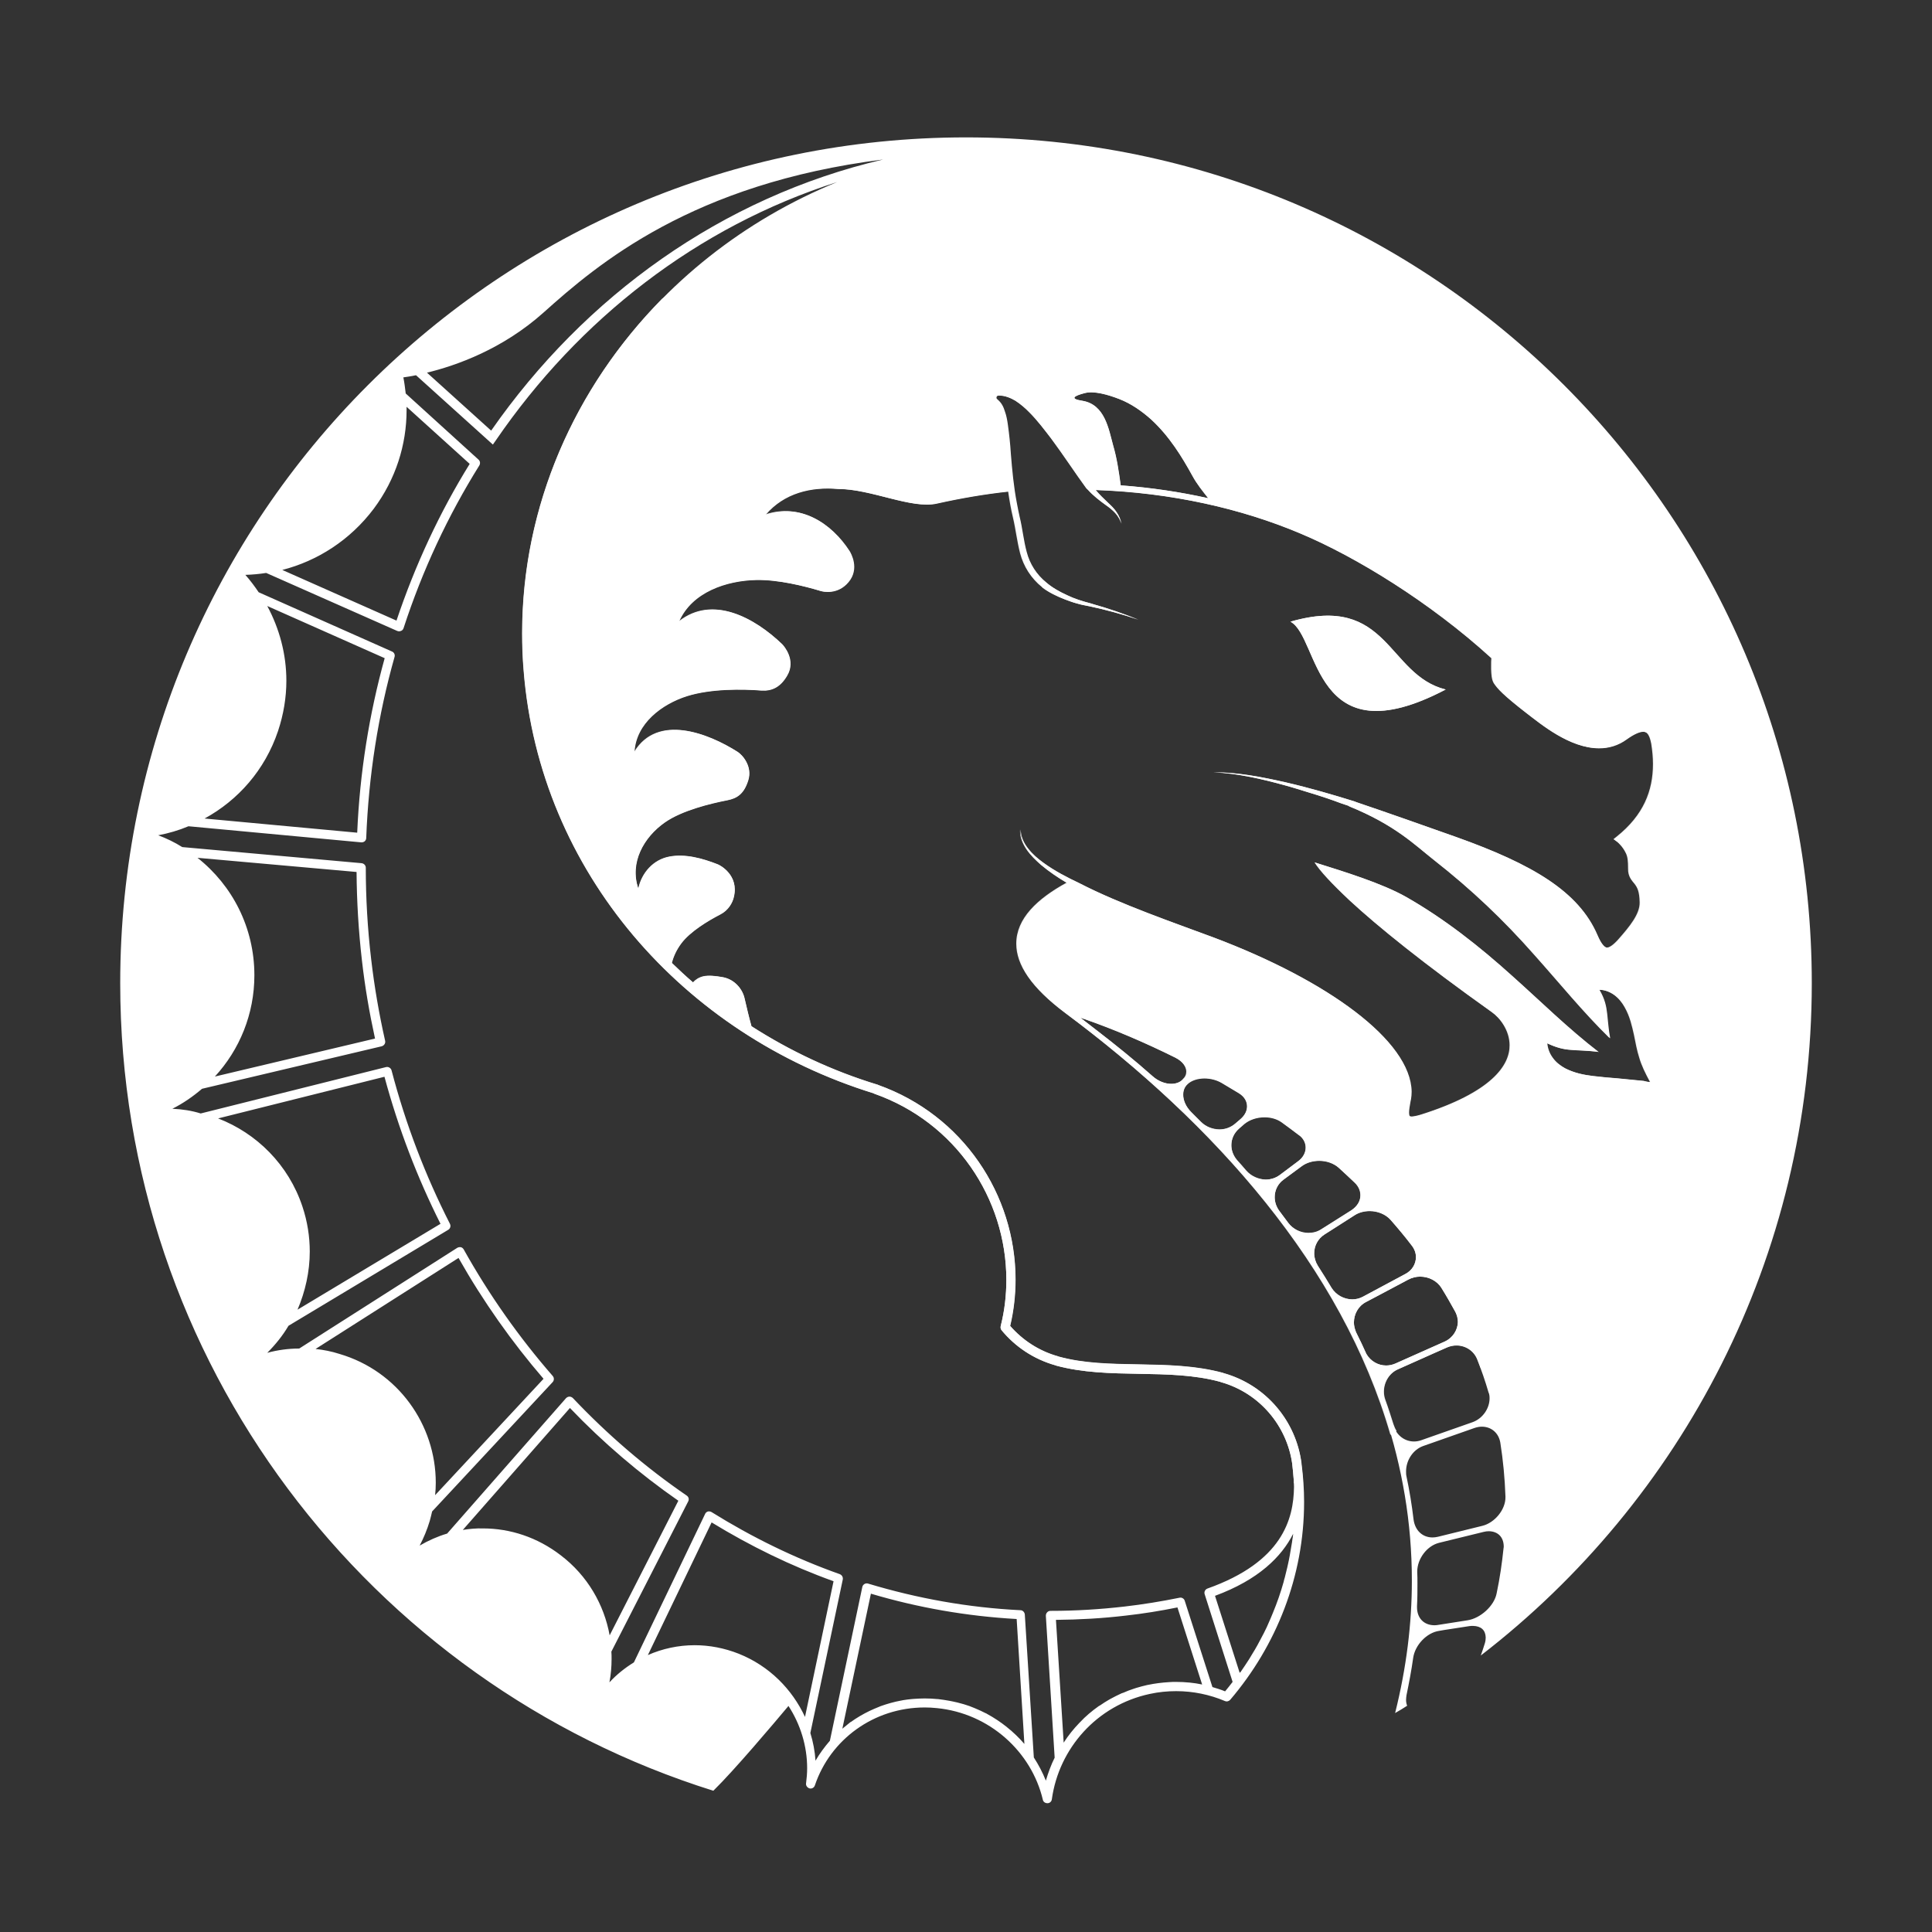 <?xml version="1.0" encoding="utf-8"?>
<!-- Generator: Adobe Illustrator 25.2.2, SVG Export Plug-In . SVG Version: 6.00 Build 0)  -->
<!DOCTYPE svg PUBLIC "-//W3C//DTD SVG 1.1//EN" "http://www.w3.org/Graphics/SVG/1.1/DTD/svg11.dtd">
<svg version="1.1" id="Layer_1" xmlns:x="http://ns.adobe.com/Extensibility/1.0/" xmlns:i="http://ns.adobe.com/AdobeIllustrator/10.0/" xmlns:graph="http://ns.adobe.com/Graphs/1.0/"
	 xmlns="http://www.w3.org/2000/svg" xmlns:xlink="http://www.w3.org/1999/xlink" x="0px" y="0px" viewBox="0 0 900 900"
	 style="enable-background:new 0 0 900 900;" xml:space="preserve">
<rect x="0" y="0" width="900" height="900" fill="#333333" stroke="none"/>
<style type="text/css">
	.st0{fill:#FFFFFF;}
	.st1{opacity:0.9;fill:#FFFFFF;}
</style>
<g>
	<g>
		<path class="st0" d="M601.2,289.6c13.6,7.3,10.2,64.2,72.3,31.6C646.1,314.4,647.1,276.3,601.2,289.6z M56,458
			c0,176.6,116.2,326.1,276.3,376.2c9.8-9.6,27.7-30.8,35-39.5c5.6,8.6,8.7,18.7,8.7,29c0,2.3-0.2,4.7-0.5,7
			c-0.2,1.1,0.6,2.1,1.6,2.4c1.1,0.3,2.2-0.4,2.5-1.4c7.2-21.4,27.5-36.3,51.2-36.3c1.8,0,3.7,0.1,5.6,0.3
			c24.5,2.4,44.1,20.3,49.4,42.7c0.2,1,1.1,1.6,2.1,1.6c0,0,0.1,0,0.1,0c1,0,1.9-0.8,2-1.9c3.3-23.6,20.9-43.7,45.6-49
			c4.1-0.9,8.2-1.3,12.3-1.3c7.9,0,15.6,1.6,22.7,4.6c0.9,0.4,1.9,0.1,2.5-0.6c21.4-25.1,34.4-57.4,34.4-92.1
			c0-5.9-0.4-11.9-1.2-17.9v-0.2c-2.5-19.4-16.3-36.3-36.3-41.9c-0.1,0-0.2-0.1-0.2-0.1c-25.5-6.9-53.1-1.1-76.6-7.6
			c-0.1,0-0.1,0-0.2-0.1c-9-2.5-16.6-7.6-22.4-14.2c1.7-7.2,2.5-14.4,2.5-21.6c0-39.6-24.6-76.6-63.9-90.6c-0.2-0.1-0.3-0.2-0.5-0.2
			c-21-6.4-40.7-15.7-58.6-27.2c-1.2-4.3-2.2-8.6-3.2-12.9c-0.9-4.2-4.4-8.8-10-9.9c-3.3-0.6-6.8-1-9.3-0.4c-2,0.5-3.5,1.5-4.7,2.8
			c-3.4-2.9-6.7-6-9.9-9.1c0.8-3.2,2.3-6.3,4.4-9.1c4.1-5.5,12.4-10.5,18.2-13.5c3.7-1.9,5.7-5.4,6.3-8.2
			c2.4-10.1-6.4-14.7-7.5-15.1c-7.1-2.8-15.1-5-22.5-3.6c-7.5,1.4-12.9,7.5-14.5,14.9c-4.2-12.1,2.5-24,12.4-30.9
			c7.9-5.5,20.9-8.7,29.1-10.3c4.5-0.9,7.7-2.9,9.7-9.3c2-6.4-2.6-11.7-4.9-13.2c-13.7-8.7-37.2-17.9-48.1,0
			c0.7-13.3,12.8-22.3,24.5-26c11.2-3.5,25.8-3.3,34.7-2.6c4.9,0.3,8.8-1.6,11.9-6.9c4.3-7.2-1.4-13.8-2.3-14.7
			c-12.6-12.1-32.2-23.1-48-10.6c6-13.7,22.1-19,35.9-19.3c10.3-0.2,22.3,2.8,30,5.1c1.2,0.4,8,1.9,13-4.1
			c5.3-6.3,1.1-13.5,0.5-14.5c-8.5-13.1-22.9-22.4-39.1-16.9c8.6-10.1,21.2-13.1,33.7-12c15.6,0,34.3,9.5,46.1,6.8
			c11.2-2.5,22.3-4.4,33.4-5.6c0.6,4.1,1.3,8.2,2.3,12.4c1.2,5,1.8,10.7,3.3,16.5c1.6,6,5,11.5,10.2,15.7l0.9-1.1l-0.9,1.2
			c3.3,2.5,7,4.2,10.6,5.6c1.9,0.7,3.7,1.4,5.7,1.9c1.9,0.6,3.9,0.9,5.8,1.3c7.6,1.6,15.2,3.7,22.6,6.2c-6.9-2.8-13.9-5.2-21-7.2h0
			c-0.4-0.1-0.8-0.3-1.3-0.4c-3.8-1-7.4-2.1-10.9-3.8c-3.5-1.6-6.9-3.5-9.7-5.9l0,0c-4.7-3.8-7.8-8.8-9.2-14.2
			c-1.5-5.5-2-11.2-3.3-16.4c-0.5-2.2-0.9-4.3-1.3-6.4c-1.5-7.8-2.2-15.5-2.8-22.9c-0.3-4.8-0.8-9.4-1.4-13.7
			c-0.3-2.2-0.7-4.3-1.4-6.2c-0.6-2-1.5-3.9-3.3-5.4l-0.3-0.3c-0.2-0.1-0.3-0.4-0.3-0.6c0,0,0-0.1,0-0.1c0-0.5,0.4-0.9,0.9-0.9
			c0.2,0,0.4,0,0.6,0c2.5,0,5.2,1.1,7.4,2.4c2.4,1.6,4.5,3.4,6.5,5.4c3.9,3.9,7,8.1,10.1,12.1c6.1,8.1,11.2,16.1,16.4,23.2l0,0
			c0.2,0.3,0.5,0.5,0.8,0.8l0,0c2.5,2.8,5.4,5,8.3,7.1c1.6,1.1,3.1,2.3,4.4,3.7c1.3,1.4,2.3,3.1,2.9,5c-0.4-1.9-1.2-3.8-2.3-5.4
			c-1.1-1.7-2.6-3.1-4-4.4c-2-1.9-4-3.8-5.7-5.9c35.3,1.2,68.1,8.7,95.5,20.3c25.5,10.7,60.3,31.9,89,58.1c-0.1,0.9-0.1,2.3-0.1,4
			c0,0.4,0,0.7,0,1.1c0.1,2.4,0.2,4.8,1.2,6.5c1.7,2.6,4.3,5.5,15.1,13.9c6.7,5.1,20.1,16.4,33.8,16.4c4.4,0,8.8-1.2,12.9-4.2
			c3.2-2.3,5.9-3.5,7.6-3.5c1.8,0,3.1,1,4,5.7c0.5,3.2,0.8,6.3,0.8,9.4c0,12.5-4.4,23.8-16.9,33.8l-1.5,1.2l1.5,1.1
			c0,0,0.6,0.4,1.5,1.4c0.9,0.9,2,2.4,2.8,4.1c0.8,1.7,1,3.6,1,7.1c-0.1,3.8,1.8,5.6,3,7.1c1.2,1.6,2.3,3.3,2.4,8.7
			c0.1,5.4-4.7,11.2-9.7,16.9c-2.5,3-4.5,4.1-5.5,4.1c-1.1,0.1-2.8-1.4-4.7-5.9c-8.7-20.3-30.3-33-65.6-45.6
			c-13.5-4.8-34.2-12.1-46.7-16.3l-0.7-0.3l0,0c-10.6-3.3-21.3-6.4-32.1-8.9c-11.1-2.5-22.3-4.7-33.7-4.7
			c11.4,0.5,22.5,3.1,33.4,6.1c3.7,1,7.4,2.2,11,3.3l0,0c5.7,1.7,10.7,3.4,15.2,5.1c1.2,0.4,2.4,0.8,3.6,1.2c0,0-0.1,0.1-0.1,0.1
			c21.7,8.8,30.9,18.2,39.7,25.1c17.6,13.8,32.5,28,46.7,44.1c11.9,13.3,22.9,26.9,35.2,38.9c-0.8-4.2-1-8-1.4-11.4
			c-0.4-3.6-1.1-7-3.6-11.2c2.4,0,4.9,0.9,7,2.4c2.1,1.5,3.8,3.6,5,5.8c2.5,4.4,3.4,8.8,4.3,12.7c0.8,3.9,1.4,7.4,2.5,10.8
			c1,3.5,2.7,7,5,11.3c-1,0-2-0.2-3-0.5l-12.2-1.2c-3.8-0.3-7.5-0.6-11.5-1.1c-4-0.5-8.5-1.3-13-3.6c-2.2-1.2-4.3-2.8-5.8-4.9
			c-1.5-2-2.4-4.4-2.6-6.8c4.4,2.1,7.8,2.9,11.2,3.1c3.5,0.3,7.3,0.3,11.6,0.8c0.4,0,0.8,0.1,1.2,0.2c-14.3-11-27-23.6-40-35.2
			c-15.6-14.1-31.9-26.9-49.6-37c-11.3-6.4-28.6-11.7-42.6-16.1c2.6,4.1,7.8,9.7,16.4,17.8c13.1,12.1,34.2,29.2,66.1,51.9
			c3.9,2.7,8.4,8.6,8.4,15.5c0,9.4-8.4,21.9-41.3,32.3c-2,0.6-3.5,0.9-4.4,0.9c-0.8,0-1-0.2-1.1-0.3c-0.1-0.1-0.3-0.7-0.3-1.7
			c0-1.2,0.3-3,0.7-5.2l0.2-0.9c0.2-1.2,0.3-2.4,0.3-3.6c-0.4-23.7-39-51.7-92-71.7c-18.2-6.8-43.6-15.5-62.6-25.3v0
			c-5.9-2.8-11.7-5.8-16.9-9.6c-2.6-1.9-5.1-4-7.1-6.6c-2-2.5-3.5-5.6-3.5-8.9c-0.3,3.3,1.1,6.6,2.9,9.3c1.9,2.8,4.3,5.1,6.8,7.3
			c3.7,3.1,7.7,5.8,11.9,8.3c-13.7,7.5-23.4,16.7-23.4,28.4c0,9.8,6.9,20.4,22.8,32.3c88.5,65.9,161.3,156.2,161.2,264.4
			c0,19.9-2.5,40.4-7.8,61.6c1.9-1.1,3.8-2.2,5.6-3.4c-0.3-0.8-0.5-1.7-0.5-2.7c0-0.7,0.1-1.5,0.2-2.2c1.2-5.8,2.3-11.6,3.1-17.3
			c0.8-6,6.3-11.9,12.2-12.7l0,0l2.3-0.4l11.7-1.8c0.6-0.1,1.1-0.1,1.7-0.1c3.8,0.1,5.8,2,5.9,5.4c0,0.8-0.1,1.7-0.4,2.7
			c-0.6,1.9-1.2,3.8-1.9,5.7C783.3,699.1,844,585.7,844,458c0-217.6-176.4-394-394-394C232.4,64,56,240.4,56,458z M552.8,499.3
			c0,1.3-0.5,2.5-1.7,3.6c-1.4,1.3-3.3,2-5.5,2c-2.8,0-6-1.2-8.6-3.5c-8.8-7.8-17.4-14.7-25.3-20.8c-2.8-2.2-5.5-4.3-8.4-6.5
			c0.5,0.2,1.1,0.3,1.8,0.6l0.5-1.3l0,0l-0.4,1.3c14.1,4.9,28.3,11,42.4,18C551.2,494.5,552.8,497.1,552.8,499.3z M580.9,515.4
			c0,2-0.9,4.1-3.1,6l-2.4,2.1c-2.1,1.8-4.7,2.7-7.4,2.7c-3.1,0-6.2-1.2-8.4-3.4c-1.6-1.5-3.1-3.1-4.6-4.6c-2.5-2.5-3.8-5.5-3.8-8.2
			c0-1.9,0.6-3.6,2-4.9c1.7-1.7,4.7-2.7,7.9-2.7c2.7,0,5.6,0.7,8,2.1l0.7-1.2l-0.7,1.2c2.7,1.6,5.4,3.2,8,4.8
			C579.7,510.9,580.9,513.1,580.9,515.4z M608.3,534.6c0,2.2-1.1,4.6-3.6,6.4l-2,1.5l-6.4,4.8l0,0c-2,1.5-4.3,2.2-6.7,2.2
			c-3.3,0-6.7-1.4-9-4c-1.4-1.7-2.9-3.3-4.3-4.9c-1.8-2.1-2.7-4.6-2.7-7c0-2.9,1.2-5.7,3.6-7.8l0,0l2.4-2.1c0,0,0,0,0,0
			c2.5-2.1,6-3.2,9.5-3.2c2.9,0,5.8,0.8,8,2.4c2.6,1.9,5.2,3.8,7.8,5.8C607.3,530.2,608.3,532.4,608.3,534.6z M633.8,556.7
			c0,2.6-1.4,5.1-4.2,7c0,0,0,0,0,0l-10.6,6.7l-3.5,2.2c-1.8,1.2-3.9,1.7-6,1.7c-3.6,0-7.2-1.7-9.4-4.7c-1.4-1.8-2.7-3.7-4.1-5.5
			c-1.5-2-2.2-4.3-2.2-6.5c0-3.1,1.4-6.2,4.2-8.2c0,0,0,0,0,0l8.4-6.2c2.3-1.7,5.2-2.5,8.2-2.5c3.3,0,6.6,1.1,9,3.2
			c2.5,2.3,5,4.6,7.4,6.9C633,552.6,633.8,554.7,633.8,556.7z M659.6,585.6c0,3.1-1.7,6.2-5,7.9L635,604c-1.6,0.9-3.4,1.3-5.1,1.3
			c-3.8,0-7.4-1.9-9.6-5.3c-2.1-3.5-4.2-6.9-6.4-10.3c-1.1-1.8-1.7-3.8-1.7-5.8c0-3.5,1.7-6.8,4.8-8.8l0,0l3-1.9l11.1-7.1
			c2-1.3,4.5-1.9,7-1.9c3.7,0,7.4,1.5,9.7,4.1c3.4,3.9,6.7,7.8,9.8,11.9C659,581.9,659.6,583.8,659.6,585.6z M679.1,615.8
			c0,3.8-2.3,7.5-6.2,9.2L650,635.2c-1.4,0.6-2.8,0.9-4.3,0.9c-3.7,0-7.3-2-9.2-5.4c-1.5-3.4-3.1-6.7-4.8-10.1c-0.6-1.5-1-3-1-4.5
			c0-3.9,2-7.7,5.7-9.6l5.5-2.9l14.1-7.5c0,0,0,0,0,0c1.7-0.9,3.6-1.4,5.5-1.4c4,0,7.9,1.9,10,5.3c2.3,3.7,4.4,7.4,6.5,11.2
			C678.7,612.7,679.1,614.3,679.1,615.8z M693.9,651.4c0,4.7-3.2,9.4-7.9,11.1l-20.5,7.2l-3.4,1.2l0,0c-1.1,0.4-2.3,0.6-3.4,0.6
			c-4.3,0-8.1-2.8-9.5-7.3c-0.1-0.3-0.2-0.5-0.3-0.8c-1.2-3.8-2.4-7.6-3.8-11.4c-0.4-1.2-0.6-2.4-0.6-3.6c0-4.4,2.5-8.7,6.7-10.5
			c0,0,0,0,0,0l16.8-7.5l6.1-2.7c1.4-0.6,2.9-0.9,4.4-0.9c4.1,0,8,2.4,9.6,6.4c2,5,3.8,10.2,5.3,15.4
			C693.8,649.4,693.9,650.4,693.9,651.4z M701.3,697.4c0.1,5.8-5,12-10.8,13.4l-20.7,5.1c-0.8,0.2-1.7,0.3-2.5,0.3
			c-4.6,0-8.1-3.2-8.8-8.3c-0.8-6.8-1.9-13.5-3.3-20.1c-0.2-0.8-0.2-1.6-0.2-2.4c0-5.1,3.2-10.1,8-11.8c0,0,0,0,0,0l23.9-8.4
			c1.2-0.4,2.3-0.6,3.4-0.6c4.3,0,7.8,2.8,8.6,7.4c1.3,8.2,2.1,16.6,2.4,25.2C701.3,697.2,701.3,697.3,701.3,697.4z M701.6,721.4
			l-1.2-0.1c-0.7,6.8-1.7,13.8-3.2,20.9c-1.1,5.9-7.6,11.7-13.6,12.6h0l-14,2.2c-0.5,0.1-1.1,0.1-1.6,0.1c-4.7-0.1-7.9-3.3-7.9-8.4
			c0-0.2,0-0.3,0-0.5c0.2-3.6,0.2-7.1,0.2-10.7c0-1.7,0-3.4-0.1-5.1v-0.3c0-5.9,4.5-12,10.2-13.4l20.8-5.1c0.8-0.2,1.6-0.3,2.4-0.3
			c4.1,0.1,6.8,2.6,6.9,7c0,0.3,0,0.6-0.1,1L701.6,721.4L701.6,721.4z M505.4,183.1c4.3-1.1,10.7,0.7,16.1,2.8
			c5.4,2.1,10.3,5.5,14.7,9.4c8.7,8,14.5,17.6,19.3,26.3c2.1,3.9,4.9,7.3,7.4,10.5c-13-2.9-26.7-5-40.8-6
			c-0.9-6.6-1.8-12.7-3.5-18.5c-2.1-7.6-3.8-19.2-14.4-20.9C498,185.8,500.5,184.4,505.4,183.1z M129.5,340.6
			c2.6-7.8,3.9-15.7,3.9-23.5c0-12.3-3.2-24.2-8.9-34.8l54.7,24.3c-7.2,26-11.6,53.3-12.8,81.3l-71.1-6.6
			C110.9,372.8,123.4,358.7,129.5,340.6z M174.1,237c10.3-13.8,15.3-29.9,15.3-45.9c0-0.5,0-1,0-1.6l29.4,26.6
			c-14,22.6-25.4,47.1-34.1,73l-53.2-23.6C147.9,261.3,163.1,251.6,174.1,237z M228.8,200.6l-29.9-27c13.6-3.3,35.2-10.9,54.3-28
			c25.1-22.5,69.1-60.1,158.2-71.3C336.2,91.9,272.4,138,228.8,200.6z M577.5,779.3L566,743.4c20.3-7.5,31-18.2,36.4-28.9
			c-0.1,0.7-0.1,1.5-0.3,2.2c-0.1,1.1-0.3,2.2-0.5,3.3c-0.5,3.1-1,6.1-1.7,9.1c-0.1,0.3-0.1,0.6-0.2,0.9c-0.4,1.6-0.8,3.3-1.2,4.9
			c-0.2,0.6-0.4,1.3-0.5,1.9c-1.4,5-3.1,9.9-5.1,14.7c-0.3,0.8-0.7,1.6-1,2.4c-0.6,1.3-1.2,2.7-1.8,4.1c-0.9,1.9-1.8,3.7-2.8,5.5
			c-0.5,1-1.1,2-1.6,3c-0.7,1.3-1.5,2.6-2.3,3.9c-0.5,0.8-1,1.7-1.5,2.5c-1.3,2-2.6,4-4,6C577.7,779,577.6,779.1,577.5,779.3z
			 M491.9,754.6c10.8-0.1,21.7-0.7,32.6-2c8.1-0.9,16.1-2.2,24-3.8l11.5,35.9c0,0,0,0,0,0c-1.9-0.4-3.9-0.7-5.9-0.9c0,0-0.1,0-0.1,0
			c-2-0.2-4-0.3-6.1-0.3c-1.1,0-2.2,0-3.3,0.1c-3.3,0.2-6.6,0.6-9.9,1.3c0,0-0.1,0-0.1,0c-1.8,0.4-3.6,0.9-5.3,1.4
			c-0.5,0.2-1,0.3-1.5,0.5c-1.5,0.5-2.9,1-4.4,1.7c-0.3,0.1-0.6,0.2-0.9,0.3c-1.7,0.8-3.4,1.6-5,2.5c-0.3,0.2-0.6,0.3-0.9,0.5
			c-1.4,0.8-2.8,1.7-4.1,2.6c-0.2,0.1-0.5,0.3-0.7,0.4c-3.1,2.2-6.1,4.7-8.7,7.5c-0.1,0.1-0.2,0.2-0.3,0.3c-2.7,2.8-5.2,5.9-7.3,9.2
			v0L491.9,754.6z M392.4,805.3l13.3-62.9c21.9,6.5,44.6,10.5,67.9,11.8l3.6,58.2c-2.4-2.8-5.2-5.5-8.1-7.8
			c-0.1-0.1-0.1-0.1-0.1-0.1c-2.9-2.3-5.9-4.3-9.2-6.1c-0.3-0.2-0.5-0.3-0.8-0.4c-1.4-0.7-2.8-1.4-4.3-2c-0.2-0.1-0.4-0.2-0.7-0.3
			c-1.6-0.7-3.3-1.3-5-1.8c-0.4-0.1-0.7-0.2-1.1-0.3c-1.3-0.4-2.7-0.7-4.1-1c-0.5-0.1-1-0.2-1.5-0.3c-1.7-0.3-3.5-0.6-5.3-0.8
			c0,0-0.1,0-0.1,0c0,0,0,0-0.1,0c-2-0.2-4-0.3-6-0.3c-1.7,0-3.3,0.1-5,0.2c-0.4,0-0.8,0.1-1.2,0.1c-1.3,0.1-2.6,0.3-3.9,0.5
			c-0.3,0.1-0.6,0.1-1,0.2c-3.3,0.6-6.4,1.5-9.5,2.6c-0.2,0.1-0.5,0.2-0.7,0.3c-1.5,0.6-2.9,1.2-4.4,1.9l0,0c-3.1,1.5-6,3.2-8.8,5.2
			c0,0,0,0-0.1,0C395,803.2,393.7,804.2,392.4,805.3z M301.8,771l29.7-61.8c18,11,37,20.3,56.8,27.4L375,799.8
			c-6-12.9-16.6-23.7-30.8-29.4c-6.8-2.7-13.8-4-20.6-4C316,766.4,308.6,768,301.8,771z M215.6,712.7l49.9-56.8
			c15.5,16.2,32.4,30.6,50.5,43.2L284,761.8c-2.6-14.3-10.3-27.8-22.8-37.3c-10.9-8.4-23.6-12.5-36.2-12.5
			C221.9,711.9,218.7,712.2,215.6,712.7z M147,628.4l66.6-42.4c11.5,20.3,24.8,39.1,39.6,56.3l-50.5,54.2c0.2-1.9,0.3-3.9,0.3-5.8
			c0-27-17.6-52-44.9-60C154.4,629.5,150.7,628.8,147,628.4z M144.3,583c0-6.9-1.1-14-3.4-20.9c-6.5-19.6-21.4-34.2-39.3-41.1
			l77.5-19.4c6.5,24.1,15.3,47,26.1,68.5l-66.6,40C142.2,601.7,144.3,592.4,144.3,583z M80.3,516.5c5-2.5,9.6-5.7,13.8-9.3
			l83.7-19.8c1.1-0.3,1.9-1.4,1.6-2.6c-2.8-12.4-5-25.1-6.5-38c-1.7-14.4-2.5-28.6-2.5-42.6c0-1.1-0.9-2-2-2.1l-83.5-7.5
			c-3.5-2.2-7.2-4-11.2-5.5c4.8-0.9,9.6-2.3,14.1-4.2l80.5,7.5c0.1,0,0.1,0,0.2,0c0.5,0,1-0.2,1.4-0.5c0.4-0.4,0.7-0.9,0.7-1.5
			c1.1-29.1,5.6-57.5,13.2-84.4c0.3-1-0.2-2.1-1.2-2.5l-62.1-27.6c-1.9-2.8-3.9-5.5-6.2-8.1c3.2-0.1,6.5-0.4,9.7-0.9l61,27
			c0.3,0.1,0.6,0.2,0.9,0.2c0.3,0,0.6-0.1,0.9-0.2c0.6-0.2,1-0.7,1.2-1.3c8.8-27,20.7-52.4,35.3-75.8c0.5-0.9,0.4-2-0.4-2.7
			L189,183.3c-0.3-2.5-0.6-5-1.1-7.5c1.4-0.2,3.5-0.5,5.9-1l35.8,32.3l1.4-2c38.7-56.5,93.8-99.5,159-120.3
			C303,120.3,243.3,202.2,243.3,295c0,5.8,0.2,11.6,0.7,17.4c7.5,93.9,74.4,169.5,163,196.9c0.1,0.1,0.2,0.1,0.3,0.2
			c37.8,13.3,61.5,48.8,61.5,86.7c0,7.1-0.8,14.3-2.6,21.4c-0.2,0.7-0.1,1.5,0.4,2.1c6.3,7.6,14.8,13.4,25,16.3c0.1,0,0.2,0,0.2,0.1
			c24.9,6.8,52.5,1,76.6,7.6c0.1,0,0.2,0.1,0.2,0.1c18.3,5.1,31,20.6,33.4,38.3v0.1c0.3,2.5,0.5,5,0.7,7.5c0,1,0.1,2,0.1,3
			c-0.2,15-5.4,34.9-40.3,47.3c-1.1,0.4-1.7,1.6-1.3,2.7l13,40.8c-1.1,1.5-2.3,2.9-3.5,4.4c-1.9-0.8-3.9-1.4-5.9-2l-12.9-40.2
			c-0.3-1-1.4-1.7-2.5-1.4c-8.4,1.7-16.9,3.1-25.6,4.1l0,0c-11.4,1.3-22.7,2-34,2c-0.2,0-0.3,0-0.4,0c-0.6,0-1.2,0.2-1.6,0.7
			c-0.4,0.4-0.6,1-0.6,1.6l4.1,66.1c-1.7,3.4-3,7-4.1,10.7c-1.5-3.8-3.4-7.4-5.6-10.8l-4.2-66.6c-0.1-1.1-1-2-2-2
			c-24.4-1.2-48.1-5.5-71-12.4c-0.6-0.2-1.2-0.1-1.7,0.2c-0.5,0.3-0.9,0.8-1,1.4l-15.1,71.6c-2.5,2.9-4.8,6-6.7,9.3
			c-0.3-4.4-1.1-8.7-2.4-12.9l15.1-71.5c0.2-1.1-0.4-2.1-1.4-2.5c-20.9-7.4-40.9-17.2-59.7-28.9c-0.5-0.3-1.1-0.4-1.7-0.3
			c-0.6,0.2-1.1,0.6-1.3,1.1l-33.2,69.2c-4.2,2.6-8.1,5.7-11.4,9.3c0.7-3.6,1-7.3,1-10.9c0-1.1,0-2.3-0.1-3.4l35.8-70
			c0.5-1,0.2-2.1-0.7-2.7c-19.1-13.1-36.8-28.3-53-45.4c-0.4-0.4-1-0.7-1.6-0.7c-0.6,0-1.2,0.3-1.6,0.7l-55.4,63.1
			c-4.4,1.3-8.7,3.2-12.8,5.6c1.9-3.6,3.5-7.5,4.7-11.5c0.4-1.5,0.8-3,1.1-4.4l56.1-60.2c0.8-0.8,0.8-2.1,0.1-2.9
			c-15.6-17.9-29.6-37.7-41.5-59c-0.3-0.5-0.8-0.9-1.3-1c-0.6-0.1-1.2,0-1.7,0.3l-73.6,46.9c-5.1,0-10.1,0.7-14.9,2
			c3.8-3.8,7.2-8,9.9-12.6l74.4-44.7c1-0.6,1.3-1.8,0.8-2.8c-11.4-22.4-20.6-46.3-27.2-71.5c-0.3-1.1-1.5-1.8-2.6-1.5l-86.3,21.6
			C89.4,517.4,84.9,516.7,80.3,516.5z M118.5,454.3L118.5,454.3c0-22.2-10.3-41.9-26.5-54.7l74.1,6.6c0.1,13.6,0.9,27.3,2.5,41.2
			c1.4,12.4,3.5,24.5,6.1,36.4l-74.6,17.7C111.6,489,118.5,472.4,118.5,454.3z"/>
	</g>
</g>
<path class="st1" d="M483.6,85.9c-64.9,0-125.1,19.7-175.2,53.3c-40.6,41.2-65.2,96.3-65.2,155.8c0,5.8,0.2,11.6,0.7,17.4
	c7.5,93.9,74.4,169.5,163,196.9c0.1,0.1,0.2,0.1,0.4,0.2c37.8,13.3,61.5,48.8,61.5,86.7c0,7.1-0.8,14.3-2.6,21.4
	c-0.2,0.7-0.1,1.5,0.4,2.1c6.3,7.6,14.8,13.4,25,16.3c0.1,0,0.2,0,0.2,0.1c24.9,6.8,52.5,1,76.6,7.6c0.1,0,0.2,0.1,0.2,0.1
	c18.3,5.1,31,20.6,33.4,38.3v0.1c0.3,2.5,0.5,5,0.7,7.5c0,0.4,0,0.9,0,1.3c1.4-0.6,2.8-1.1,4.2-1.7c-0.2-2.5-0.4-5-0.7-7.6v-0.2
	c-2.5-19.4-16.3-36.3-36.3-41.9c-0.1,0-0.2-0.1-0.2-0.1c-25.5-6.9-53.2-1.1-76.6-7.6c-0.1,0-0.1,0-0.2-0.1
	c-9-2.5-16.7-7.6-22.4-14.2c1.7-7.2,2.5-14.4,2.5-21.6c0-39.6-24.6-76.6-63.9-90.6c-0.2-0.1-0.3-0.2-0.5-0.2
	c-21-6.4-40.7-15.7-58.6-27.2c-1.2-4.3-2.2-8.6-3.2-12.9c-0.9-4.2-4.4-8.8-10-9.9c-3.3-0.6-6.8-1-9.3-0.4c-2,0.5-3.5,1.5-4.7,2.8
	c-3.4-2.9-6.7-6-9.9-9.1c0.8-3.2,2.3-6.3,4.4-9.1c4.1-5.5,12.4-10.5,18.2-13.5c3.7-1.9,5.7-5.4,6.3-8.2c2.4-10.1-6.4-14.7-7.5-15.1
	c-7.1-2.8-15.1-5-22.5-3.6c-7.5,1.4-12.9,7.5-14.5,14.9c-4.2-12.1,2.5-24,12.4-30.9c7.9-5.5,20.9-8.7,29.1-10.3
	c4.5-0.9,7.7-2.9,9.7-9.3c2-6.4-2.6-11.7-5-13.2c-13.7-8.7-37.2-17.9-48.1,0c0.7-13.3,12.8-22.3,24.5-26c11.2-3.5,25.8-3.3,34.7-2.6
	c4.9,0.3,8.8-1.6,11.9-6.9c4.3-7.2-1.4-13.8-2.3-14.7c-12.6-12.1-32.2-23.1-48-10.6c6-13.7,22.1-19,35.9-19.3
	c10.3-0.2,22.3,2.8,29.9,5.1c1.2,0.4,8,1.9,13-4.1c5.3-6.3,1.1-13.5,0.5-14.5c-8.5-13.1-22.9-22.4-39.2-16.9
	c8.6-10.1,21.2-13.1,33.8-12c15.6,0,34.3,9.5,46.1,6.8c11.2-2.5,22.3-4.4,33.4-5.6c0.6,4.1,1.3,8.2,2.3,12.4
	c1.2,5,1.8,10.7,3.3,16.5c1.6,6,5,11.5,10.2,15.7l0.9-1.1l-0.9,1.2c3.3,2.5,7,4.2,10.6,5.6c1.9,0.7,3.7,1.4,5.7,1.9
	c1.9,0.6,3.9,0.9,5.8,1.3c7.6,1.6,15.2,3.7,22.6,6.2c-6.8-2.8-13.9-5.2-21-7.2l0,0c-0.4-0.1-0.8-0.3-1.3-0.4
	c-3.8-1-7.4-2.1-10.9-3.8c-3.5-1.6-6.9-3.5-9.7-5.9c-4.7-3.8-7.8-8.8-9.2-14.2c-1.5-5.5-2-11.2-3.3-16.4c-0.5-2.2-0.9-4.3-1.3-6.4
	c-1.5-7.8-2.2-15.5-2.8-22.9c-0.3-4.8-0.8-9.4-1.4-13.7c-0.3-2.2-0.7-4.3-1.4-6.2c-0.6-2-1.5-3.9-3.3-5.4l-0.3-0.3
	c-0.2-0.1-0.3-0.4-0.3-0.6v-0.1c0-0.5,0.4-0.9,0.9-0.9c0.2,0,0.4,0,0.7,0c2.5,0,5.2,1.1,7.4,2.4c2.5,1.6,4.6,3.4,6.5,5.4
	c3.9,3.9,7,8.1,10.1,12.1c6,8.1,11.2,16.1,16.4,23.2c0.2,0.3,0.5,0.5,0.8,0.8c2.5,2.8,5.4,5,8.3,7.1c1.6,1.1,3.1,2.3,4.4,3.7
	c1.3,1.4,2.3,3.1,2.9,5c-0.4-1.9-1.2-3.8-2.3-5.4c-1.1-1.7-2.6-3.1-4-4.4c-2-1.9-4-3.8-5.8-5.9c35.3,1.2,68.1,8.7,95.5,20.3
	c25.5,10.7,60.3,31.9,89,58.1c-0.1,0.9-0.1,2.3-0.1,4c0,0.4,0,0.7,0,1.1c0.1,2.4,0.2,4.8,1.2,6.5c1.7,2.6,4.3,5.5,15.1,13.9
	c6.7,5.1,20.1,16.4,33.8,16.4c4.4,0,8.8-1.2,12.9-4.2c3.2-2.3,5.9-3.5,7.6-3.5c1.8,0,3.1,1,4,5.7c0.5,3.2,0.8,6.3,0.8,9.4
	c0,12.5-4.4,23.8-16.9,33.8l-1.5,1.2l1.5,1.1c0,0,0.6,0.4,1.5,1.4c0.9,0.9,2,2.4,2.8,4.1c0.8,1.7,1,3.6,1,7.1
	c-0.1,3.8,1.8,5.6,3,7.1c1.2,1.6,2.3,3.3,2.4,8.7c0.1,5.4-4.7,11.2-9.7,16.9c-2.6,3-4.5,4.1-5.5,4.1c-1.1,0.1-2.8-1.4-4.7-5.9
	c-8.7-20.3-30.3-33-65.6-45.6c-13.5-4.8-34.2-12.1-46.7-16.3l-0.7-0.3l0,0c-10.6-3.3-21.3-6.4-32.1-8.9c-11.1-2.5-22.3-4.7-33.7-4.7
	c11.4,0.5,22.5,3.1,33.4,6.1c3.7,1,7.4,2.2,11,3.3l0,0c5.7,1.7,10.7,3.4,15.2,5.1c1.2,0.4,2.4,0.8,3.6,1.2c0,0-0.1,0.1-0.1,0.1
	c21.7,8.8,30.9,18.2,39.7,25.1c17.6,13.8,32.5,28,46.7,44.1c11.9,13.3,22.9,26.9,35.2,38.9c-0.8-4.2-1-8-1.4-11.4
	c-0.4-3.6-1.1-7-3.6-11.2c2.4,0,4.9,0.9,7,2.4c2.1,1.5,3.8,3.6,5,5.8c2.5,4.4,3.4,8.8,4.3,12.7c0.8,3.9,1.4,7.4,2.5,10.8
	c1,3.5,2.7,7,5,11.3c-1,0-2-0.2-3-0.5l-12.2-1.2c-3.8-0.3-7.5-0.6-11.5-1.1c-4-0.5-8.5-1.3-13-3.6c-2.2-1.2-4.3-2.8-5.8-4.9
	c-1.5-2-2.4-4.4-2.6-6.8c4.4,2.1,7.8,2.9,11.2,3.1c3.5,0.3,7.3,0.3,11.6,0.8c0.4,0,0.8,0.1,1.2,0.2c-14.3-11-27-23.6-40-35.2
	c-15.6-14.1-31.9-26.9-49.6-37c-11.3-6.4-28.6-11.7-42.6-16.1c2.6,4.1,7.8,9.7,16.4,17.8c13.1,12.1,34.2,29.2,66.1,51.9
	c3.9,2.7,8.4,8.6,8.4,15.5c0.1,9.4-8.4,21.9-41.3,32.3c-2,0.6-3.5,0.9-4.4,0.9c-0.9,0-1-0.2-1.1-0.3c-0.1-0.1-0.3-0.7-0.3-1.7
	c0-1.2,0.3-3,0.7-5.2l0.2-0.9c0.2-1.2,0.3-2.4,0.3-3.6c-0.4-23.7-39-51.7-92-71.7c-18.2-6.8-43.6-15.5-62.6-25.3v0
	c-5.9-2.8-11.7-5.8-16.9-9.6c-2.6-1.9-5.1-4-7.1-6.6c-2-2.5-3.5-5.6-3.5-8.9c-0.3,3.3,1.1,6.6,2.9,9.3c1.9,2.8,4.3,5.1,6.8,7.3
	c3.7,3.1,7.7,5.8,11.9,8.3c-13.7,7.5-23.4,16.7-23.4,28.4c0,9.8,6.9,20.4,22.8,32.3c69.3,51.6,128.9,118.1,151.5,196.5
	c1-0.6,1.9-1.2,2.9-1.8c-0.5-0.8-0.9-1.6-1.2-2.5c-0.1-0.3-0.2-0.5-0.3-0.8c-1.2-3.8-2.4-7.6-3.8-11.4c-0.4-1.2-0.6-2.4-0.6-3.6
	c0-4.4,2.5-8.7,6.6-10.5c0,0,0,0,0,0l16.8-7.5l6.1-2.7c1.4-0.6,2.9-0.9,4.4-0.9c4.1,0,8,2.4,9.6,6.4c0.6,1.4,1.1,2.9,1.6,4.4
	c66.3-57.6,108.2-142.5,108.2-237.2C797.9,226.6,657.2,85.9,483.6,85.9z M522,226.1c-0.9-6.6-1.8-12.7-3.5-18.5
	c-2.1-7.6-3.8-19.2-14.4-20.9c-6.1-1-3.7-2.4,1.2-3.6c4.3-1.1,10.7,0.7,16.1,2.8c5.4,2.1,10.3,5.5,14.7,9.4
	c8.7,8,14.5,17.6,19.3,26.3c2.1,3.9,4.9,7.3,7.4,10.5C549.8,229.2,536.2,227.2,522,226.1z M545.6,504.9c-2.8,0-6-1.2-8.6-3.5
	c-8.8-7.8-17.4-14.7-25.3-20.8c-2.8-2.2-5.5-4.3-8.4-6.5c0.6,0.2,1.1,0.3,1.8,0.6l0.4-1.3l-0.4,1.3c14,4.9,28.3,11,42.4,18
	c3.5,1.8,5.1,4.3,5.1,6.5c0,1.3-0.5,2.5-1.7,3.6C549.7,504.2,547.8,504.9,545.6,504.9z M559.5,522.6c-1.5-1.5-3.1-3.1-4.6-4.6
	c-2.5-2.5-3.8-5.5-3.8-8.2c0-1.9,0.7-3.6,2-4.9c1.7-1.7,4.7-2.7,7.9-2.7c2.7,0,5.6,0.7,8,2.1c2.7,1.6,5.4,3.2,8.1,4.8
	c2.7,1.7,3.9,3.9,3.9,6.2c0,2-0.9,4.1-3.1,6l-2.5,2.1c-2.1,1.8-4.7,2.7-7.4,2.7C564.9,526,561.8,524.9,559.5,522.6z M580.6,545.3
	c-1.4-1.7-2.9-3.3-4.3-4.9c-1.8-2.1-2.7-4.6-2.7-7c0-2.9,1.2-5.7,3.6-7.8l2.4-2.1c0,0,0,0,0,0c2.5-2.1,6-3.2,9.5-3.2
	c2.9,0,5.8,0.8,8,2.4c2.6,1.9,5.2,3.8,7.8,5.8c2.3,1.8,3.3,4,3.3,6.1c0,2.2-1.1,4.6-3.6,6.4l-2,1.5l-6.4,4.8c-2,1.5-4.3,2.2-6.7,2.2
	C586.2,549.3,582.9,547.9,580.6,545.3z M600.1,569.7c-1.4-1.8-2.7-3.7-4.1-5.5c-1.5-2-2.2-4.3-2.2-6.5c0-3.1,1.4-6.2,4.2-8.2
	c0,0,0,0,0,0l8.4-6.2c2.3-1.7,5.2-2.5,8.2-2.5c3.3,0,6.6,1.1,9,3.2c2.5,2.3,5,4.6,7.4,6.9c1.9,1.8,2.7,3.9,2.7,6
	c0,2.6-1.4,5.1-4.2,7c0,0,0,0,0,0l-10.6,6.7l-3.5,2.2c-1.8,1.2-3.9,1.7-6,1.7C606,574.4,602.4,572.7,600.1,569.7z M620.3,599.9
	c-2.1-3.5-4.2-6.9-6.4-10.3c-1.1-1.8-1.7-3.8-1.7-5.8c0-3.5,1.7-6.8,4.8-8.8l3-1.9l11.1-7.1c2-1.3,4.5-1.9,7-1.9
	c3.7,0,7.4,1.5,9.7,4.1c3.4,3.9,6.7,7.8,9.8,11.9c1.3,1.7,2,3.6,2,5.5c0,3.1-1.7,6.2-5,7.9L635,604c-1.6,0.9-3.4,1.3-5.1,1.3
	C626.1,605.2,622.4,603.3,620.3,599.9z M672.9,625l-22.9,10.2c-1.4,0.6-2.8,0.9-4.3,0.9c-3.7,0-7.2-2-9.2-5.4
	c-1.5-3.4-3.1-6.7-4.8-10.1c-0.6-1.5-1-3-1-4.5c0-3.9,2-7.7,5.7-9.6l5.5-2.9l14.1-7.5c0,0,0,0,0,0c1.7-0.9,3.6-1.4,5.5-1.4
	c4,0,7.9,1.9,10,5.3c2.3,3.7,4.4,7.4,6.5,11.2c0.8,1.5,1.2,3.1,1.2,4.6C679,619.6,676.7,623.3,672.9,625z M673.4,321.2
	c-27.4-6.8-26.4-44.9-72.3-31.6C614.8,296.8,611.3,353.8,673.4,321.2z"/>
</svg>
